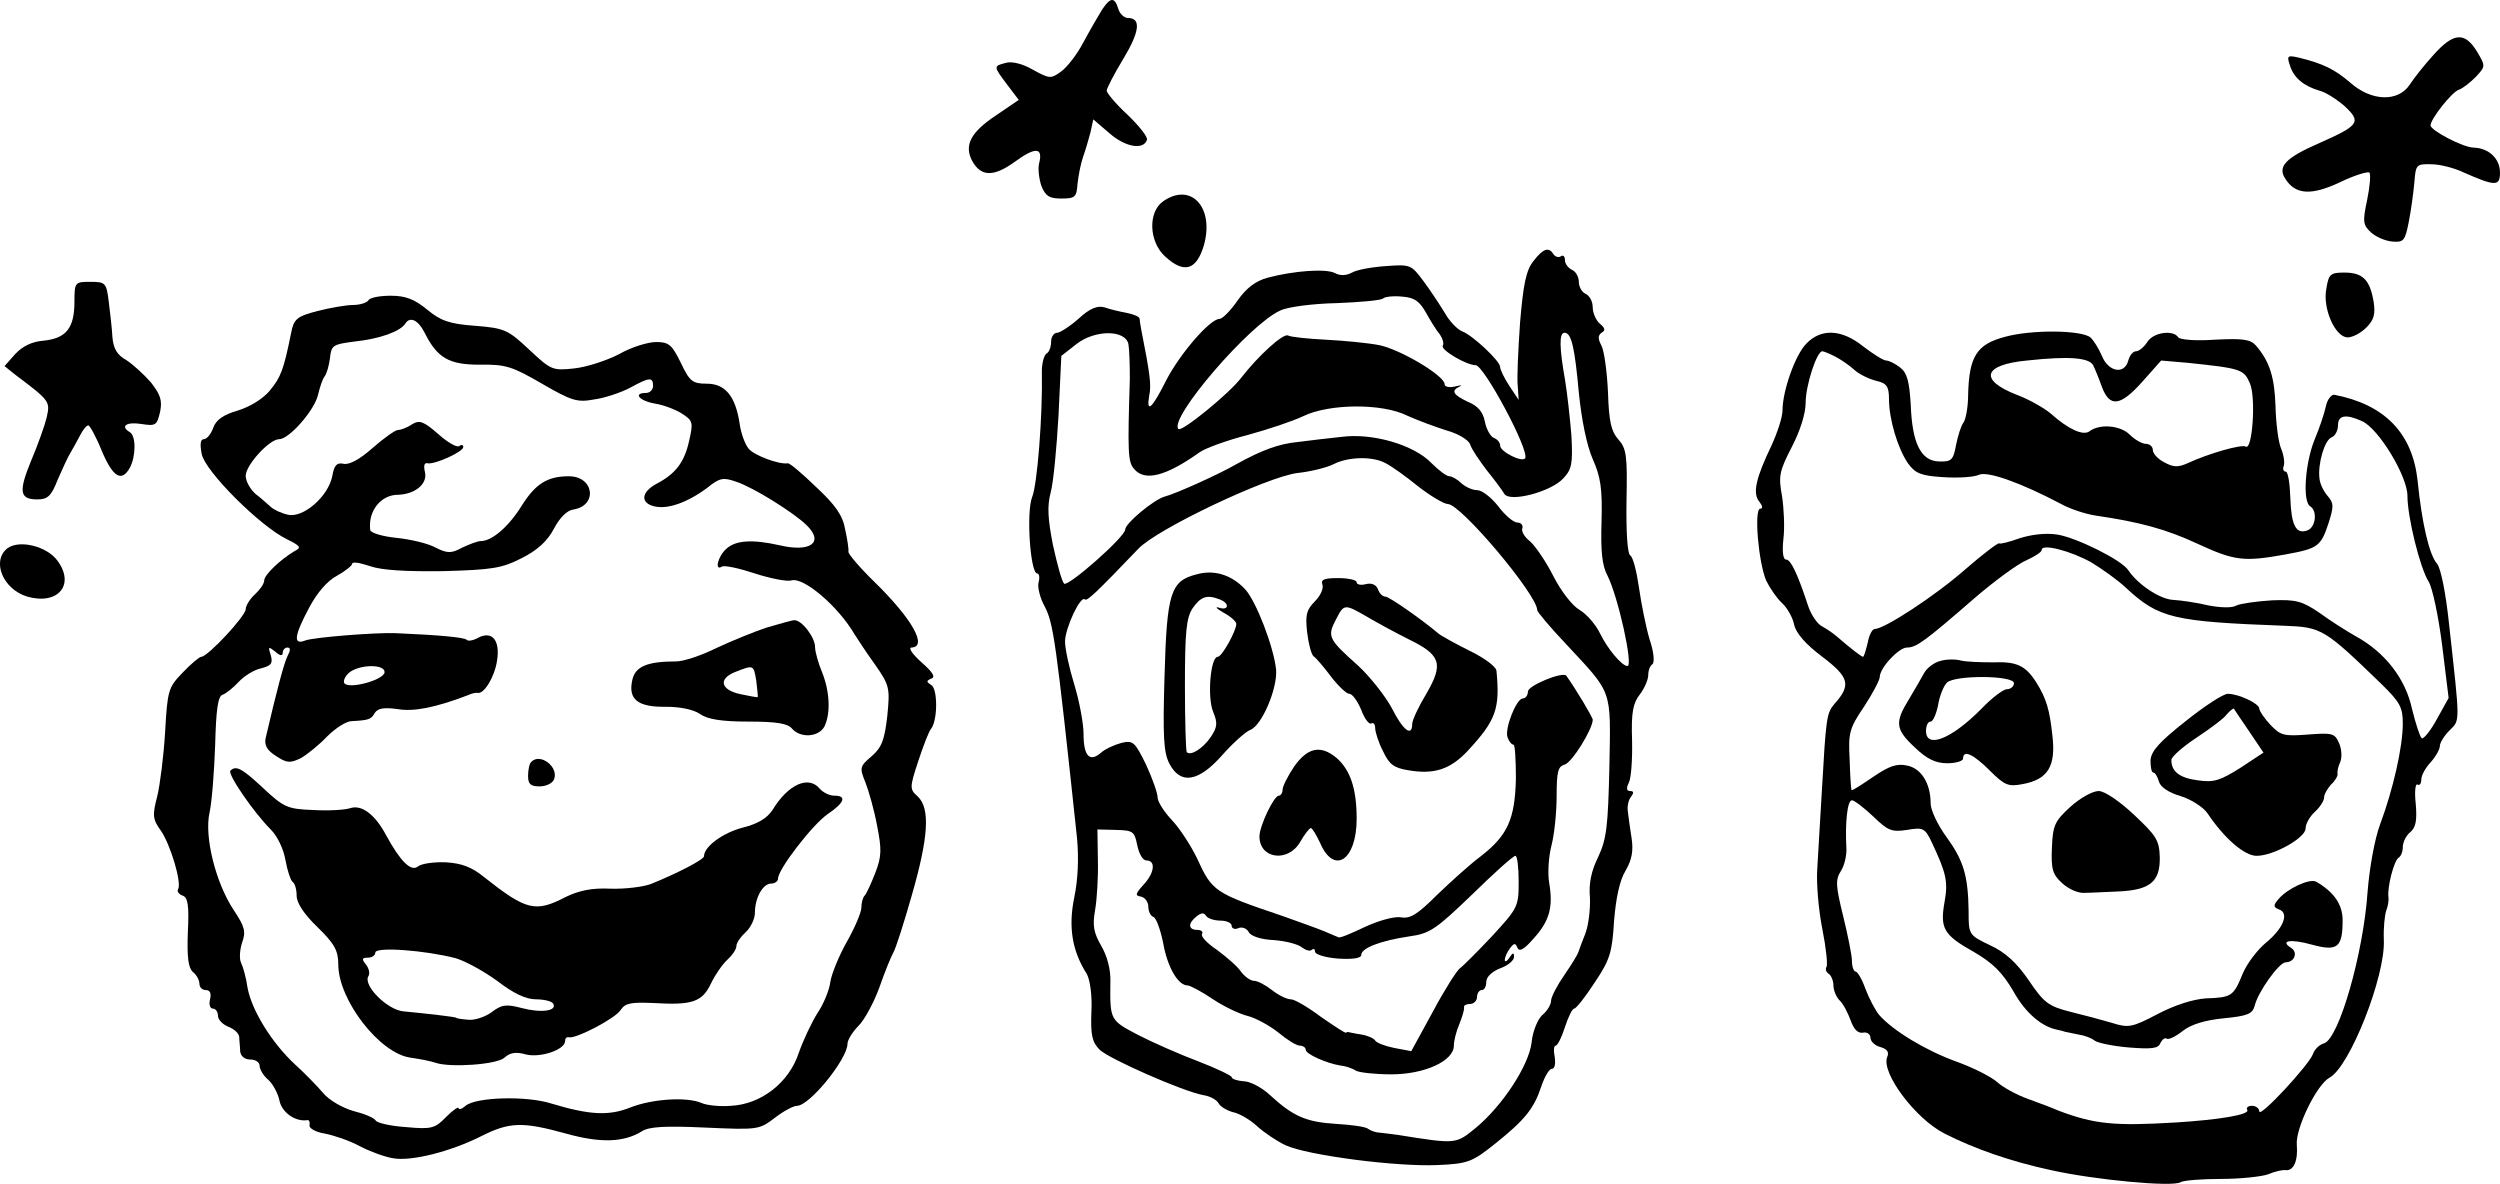 <?xml version="1.0" standalone="no"?>
<!DOCTYPE svg PUBLIC "-//W3C//DTD SVG 20010904//EN"
 "http://www.w3.org/TR/2001/REC-SVG-20010904/DTD/svg10.dtd">
<svg version="1.0" xmlns="http://www.w3.org/2000/svg"
 width="540.082pt" height="255.726pt" viewBox="0 0 540.082 255.726"
 preserveAspectRatio="xMidYMid meet">
<g transform="translate(-3.918,266.887) scale(0.1,-0.1)"
fill="#000000" stroke="none">
<path d="M2420 2648 c-8 -13 -26 -44 -40 -70 -14 -27 -36 -55 -49 -64 -22 -16
-25 -15 -60 4 -22 13 -46 19 -59 15 -27 -7 -27 -7 3 -47 l25 -33 -50 -34 c-54
-36 -68 -64 -51 -97 19 -35 46 -36 92 -3 45 33 62 32 53 -3 -3 -12 0 -34 5
-49 9 -22 17 -27 43 -27 30 0 33 3 35 32 2 18 7 44 12 58 5 14 12 38 16 53 l6
28 35 -30 c34 -30 74 -37 81 -14 2 6 -17 30 -42 54 -25 23 -45 47 -45 52 0 5
16 36 36 69 35 58 39 88 10 88 -8 0 -18 9 -21 20 -8 26 -17 25 -35 -2z"/>
<path d="M5297 2551 c-20 -22 -43 -51 -52 -65 -25 -38 -83 -36 -128 4 -34 29
-58 41 -110 54 -26 6 -28 5 -21 -16 8 -27 30 -45 64 -55 13 -3 38 -19 55 -34
36 -34 31 -41 -57 -80 -71 -31 -89 -50 -72 -76 22 -35 56 -37 118 -8 31 15 60
24 64 21 3 -4 1 -30 -5 -59 -10 -47 -9 -54 8 -70 11 -10 32 -19 47 -20 24 -2
27 2 35 43 5 25 10 63 12 85 3 38 4 40 37 39 18 0 49 -8 68 -17 70 -31 80 -31
80 -1 0 30 -24 53 -57 54 -22 0 -93 37 -93 48 0 14 46 72 61 77 9 3 25 16 37
28 21 23 21 23 2 55 -26 42 -50 41 -93 -7z"/>
<path d="M2552 2234 c-33 -23 -31 -87 4 -119 41 -38 68 -30 84 24 23 82 -28
137 -88 95z"/>
<path d="M3352 2105 c-16 -20 -22 -50 -29 -133 -4 -59 -7 -120 -5 -137 l2 -30
-20 30 c-11 17 -20 35 -20 41 0 13 -60 69 -82 77 -10 4 -27 21 -37 39 -11 18
-32 50 -47 70 -26 35 -28 36 -81 32 -30 -2 -63 -8 -73 -14 -13 -7 -26 -7 -37
-1 -20 10 -88 5 -145 -10 -26 -7 -46 -22 -65 -49 -15 -22 -33 -40 -39 -40 -21
0 -86 -76 -115 -132 -31 -62 -44 -74 -37 -33 5 22 1 49 -17 140 -2 11 -4 23
-4 26 -1 4 -13 9 -28 12 -16 3 -37 8 -48 12 -15 4 -31 -2 -55 -24 -19 -17 -41
-31 -47 -31 -7 0 -13 -9 -13 -19 0 -11 -4 -23 -10 -26 -5 -3 -10 -20 -10 -38
2 -96 -10 -246 -21 -272 -13 -33 -4 -165 11 -165 4 0 6 -8 3 -19 -3 -10 3 -34
13 -52 19 -37 24 -70 70 -501 4 -44 2 -89 -6 -128 -13 -63 -5 -115 27 -165 7
-13 12 -46 10 -83 -2 -50 2 -65 18 -81 21 -20 180 -90 224 -98 14 -2 29 -10
33 -18 4 -7 19 -16 32 -19 14 -3 37 -17 51 -30 14 -13 42 -32 61 -41 47 -22
240 -47 329 -43 65 3 74 6 124 46 65 52 84 76 100 124 7 21 17 38 23 38 6 0 8
11 6 25 -3 14 -2 25 2 25 4 0 13 18 20 40 7 22 16 40 20 40 4 0 24 25 44 56
33 49 38 65 42 132 4 50 12 89 25 110 14 24 17 44 13 70 -3 20 -7 46 -8 57 -2
11 1 26 7 33 6 8 6 12 -2 12 -8 0 -9 6 -3 18 5 9 8 51 7 92 -2 60 2 80 17 99
10 13 18 32 18 42 0 10 4 20 9 23 5 4 3 27 -6 53 -8 27 -18 77 -23 112 -5 35
-13 67 -19 70 -6 4 -9 50 -8 118 2 98 0 113 -18 133 -15 17 -20 38 -22 101 -2
44 -8 89 -14 101 -8 15 -8 22 0 28 9 5 8 10 -4 20 -8 7 -15 23 -15 35 0 13 -7
25 -15 29 -8 3 -15 15 -15 26 0 11 -7 23 -15 26 -8 4 -15 13 -15 21 0 8 -4 12
-9 8 -5 -3 -12 -1 -16 5 -10 16 -22 12 -43 -15z m-232 -112 c10 -18 23 -39 30
-47 6 -9 9 -19 6 -24 -5 -9 51 -42 71 -42 18 0 117 -185 107 -201 -6 -10 -54
14 -54 27 0 7 -6 14 -14 17 -7 3 -16 19 -19 35 -4 21 -15 34 -37 43 -32 15
-37 24 -17 33 6 3 2 3 -10 0 -13 -3 -23 -1 -23 5 0 18 -94 74 -140 84 -25 5
-78 10 -117 12 -40 2 -76 6 -81 9 -10 6 -64 -43 -102 -92 -26 -34 -128 -117
-135 -110 -22 22 154 227 220 256 16 8 72 15 122 16 51 2 96 6 100 10 4 4 23
6 42 4 26 -2 37 -10 51 -35z m-643 -68 c2 -11 3 -45 3 -75 -5 -159 -4 -179 9
-194 23 -28 69 -16 142 36 13 9 60 26 103 37 44 12 98 30 121 41 56 27 170 28
224 1 22 -10 60 -24 85 -32 26 -7 48 -21 51 -30 3 -10 20 -35 36 -56 17 -21
34 -44 38 -51 11 -19 100 4 127 33 19 20 21 32 18 92 -3 37 -9 92 -14 122 -12
68 -13 101 -1 101 15 0 22 -31 31 -130 6 -59 17 -113 30 -143 17 -38 21 -64
19 -135 -2 -63 1 -95 13 -117 23 -46 56 -195 43 -195 -12 0 -43 37 -59 70 -9
19 -29 42 -44 51 -16 9 -40 40 -57 73 -16 32 -39 65 -50 75 -12 9 -20 22 -17
29 2 6 -3 12 -11 12 -8 0 -27 16 -41 35 -15 19 -35 35 -46 35 -10 0 -25 7 -34
15 -8 8 -20 15 -26 15 -6 0 -23 13 -38 28 -38 40 -128 66 -195 57 -29 -3 -71
-8 -94 -11 -41 -4 -77 -17 -133 -48 -36 -21 -131 -64 -155 -70 -24 -7 -85 -58
-85 -71 0 -16 -124 -125 -132 -117 -5 5 -15 42 -24 83 -11 56 -13 84 -5 114 6
22 13 97 17 168 l6 127 32 25 c40 32 107 32 113 0z m556 -257 c12 -6 43 -28
70 -50 27 -21 56 -38 64 -38 28 0 193 -196 193 -229 0 -4 27 -36 60 -71 104
-112 99 -96 96 -267 -3 -130 -6 -156 -24 -195 -15 -30 -21 -58 -18 -89 1 -24
-3 -59 -10 -77 -7 -18 -14 -36 -15 -40 -1 -4 -14 -26 -30 -49 -16 -23 -29 -48
-29 -56 0 -8 -8 -22 -19 -31 -10 -9 -21 -36 -23 -59 -6 -50 -63 -137 -121
-185 -43 -35 -42 -35 -167 -15 -14 2 -32 4 -40 5 -8 0 -19 4 -25 8 -5 5 -37 9
-70 11 -64 4 -92 16 -142 62 -17 16 -43 30 -57 30 -14 1 -26 5 -26 9 0 3 -33
19 -72 34 -40 15 -99 41 -130 57 -61 32 -61 32 -60 115 1 26 -7 56 -20 78 -16
28 -19 43 -13 77 4 23 7 72 6 108 l-1 66 40 -1 c37 -1 40 -3 46 -33 4 -19 12
-33 20 -33 21 0 17 -28 -7 -53 -17 -19 -18 -23 -5 -25 9 -2 16 -12 16 -22 0
-10 5 -20 11 -22 6 -2 15 -27 21 -56 9 -52 32 -92 53 -92 5 0 30 -13 55 -30
24 -16 58 -32 75 -36 16 -4 46 -20 65 -35 19 -16 40 -29 47 -29 7 0 13 -4 13
-9 0 -9 44 -29 75 -34 11 -1 26 -6 33 -11 7 -4 41 -8 77 -8 72 0 135 29 135
62 0 10 5 31 12 47 6 15 11 31 10 36 -1 4 5 7 13 7 8 0 15 7 15 15 0 8 5 15
10 15 6 0 10 8 10 18 0 10 12 22 30 29 17 6 30 17 30 25 0 10 -3 9 -10 -2 -5
-8 -10 -10 -10 -5 0 6 5 17 11 25 9 12 12 12 16 2 4 -10 14 -5 34 18 35 38 44
68 35 121 -4 22 -1 59 5 82 6 23 11 71 11 106 0 53 3 64 17 68 16 4 61 77 61
97 0 5 -35 64 -57 95 -7 10 -83 -21 -83 -34 0 -8 -5 -15 -11 -15 -14 0 -40
-66 -33 -84 3 -9 9 -16 13 -16 3 0 5 -33 5 -73 -2 -88 -18 -123 -76 -168 -24
-18 -66 -56 -95 -84 -41 -41 -57 -51 -76 -48 -14 3 -47 -6 -78 -20 -29 -14
-55 -25 -58 -23 -3 1 -17 7 -31 13 -14 6 -54 20 -90 33 -148 50 -152 53 -185
125 -13 27 -37 64 -54 82 -17 18 -31 40 -31 49 0 9 -11 41 -25 71 -24 49 -28
53 -53 47 -15 -4 -35 -13 -44 -21 -25 -22 -38 -7 -38 40 0 23 -9 71 -20 107
-11 36 -20 77 -20 93 0 28 33 100 43 91 4 -5 26 16 115 109 40 43 279 156 344
164 29 3 64 12 78 19 31 16 84 18 113 2z m287 -904 c0 -54 -2 -57 -57 -117
-32 -34 -63 -65 -70 -70 -6 -4 -33 -46 -58 -93 l-47 -86 -37 7 c-20 4 -38 11
-41 16 -3 5 -17 11 -30 13 -14 2 -26 5 -27 5 -2 1 -4 0 -6 -1 -1 -2 -25 14
-54 34 -28 21 -57 38 -65 38 -9 0 -27 9 -41 20 -14 11 -31 20 -39 20 -7 0 -20
9 -28 20 -8 12 -32 32 -52 47 -21 14 -35 29 -32 34 3 5 -2 9 -10 9 -20 0 -21
14 -2 29 10 8 16 9 21 1 3 -5 17 -10 31 -10 13 0 24 -5 24 -11 0 -6 7 -9 15
-5 8 3 18 -1 22 -9 5 -9 28 -16 54 -17 26 -2 53 -9 61 -16 8 -6 18 -9 21 -5 4
3 7 2 7 -4 0 -6 23 -13 50 -15 33 -2 50 1 50 8 0 15 43 31 104 40 44 6 57 15
135 90 47 46 89 84 94 84 4 0 7 -25 7 -56z"/>
<path d="M2624 1428 c-56 -14 -64 -40 -69 -218 -4 -132 -2 -166 10 -190 24
-47 63 -41 115 18 23 26 50 50 60 54 25 9 59 89 56 130 -5 49 -43 148 -67 174
-29 31 -67 43 -105 32z m50 -54 c22 -8 20 -25 -1 -18 -10 3 -6 -2 10 -11 15
-8 27 -19 27 -24 0 -15 -31 -71 -40 -71 -16 0 -23 -88 -10 -119 10 -24 9 -33
-5 -54 -16 -24 -43 -42 -52 -33 -2 2 -4 67 -4 144 0 115 3 145 16 166 18 26
31 31 59 20z"/>
<path d="M2896 1406 c3 -8 -4 -24 -16 -36 -19 -19 -21 -30 -17 -67 3 -25 9
-48 14 -52 5 -3 22 -23 37 -43 16 -21 34 -38 40 -38 7 0 18 -16 26 -35 7 -19
17 -32 22 -29 4 3 8 -2 8 -10 0 -8 7 -31 17 -50 13 -28 23 -36 54 -41 57 -10
92 2 130 43 60 65 69 90 61 172 -1 9 -27 28 -58 43 -30 15 -61 32 -67 37 -38
32 -107 80 -115 80 -6 0 -13 7 -16 16 -4 10 -14 14 -26 11 -11 -3 -20 -1 -20
4 0 5 -18 9 -40 9 -30 0 -38 -3 -34 -14z m99 -71 c22 -13 61 -34 87 -47 70
-34 76 -53 39 -117 -17 -28 -31 -58 -31 -66 0 -29 -20 -14 -44 34 -14 26 -47
68 -73 92 -64 57 -67 63 -48 99 18 35 18 35 70 5z"/>
<path d="M2835 1013 c-14 -21 -25 -43 -25 -50 0 -7 -4 -13 -8 -13 -11 0 -42
-66 -42 -88 0 -49 62 -57 88 -12 9 16 20 30 23 30 3 0 12 -15 20 -32 30 -70
79 -38 79 52 0 66 -14 106 -44 132 -34 28 -62 22 -91 -19z"/>
<path d="M5065 2046 c-9 -43 19 -106 46 -106 11 0 29 10 40 21 17 17 20 29 16
56 -8 47 -23 63 -63 63 -30 0 -34 -3 -39 -34z"/>
<path d="M200 2017 c0 -57 -18 -79 -66 -84 -26 -2 -46 -12 -62 -29 l-23 -26
21 -17 c77 -58 78 -59 70 -94 -4 -17 -19 -59 -33 -92 -28 -68 -26 -85 13 -85
22 0 30 7 44 43 10 23 22 49 27 57 5 8 14 25 21 38 6 12 14 22 18 22 3 0 17
-25 29 -55 24 -57 43 -69 61 -36 13 25 13 68 0 76 -22 13 -8 23 24 18 32 -5
34 -3 41 26 5 25 1 37 -20 64 -15 17 -39 39 -53 48 -20 11 -28 25 -30 50 -1
19 -5 53 -8 77 -5 40 -7 42 -40 42 -33 0 -34 -1 -34 -43z"/>
<path d="M835 2020 c-3 -5 -18 -10 -33 -10 -15 0 -49 -6 -77 -13 -45 -12 -51
-17 -57 -48 -16 -79 -22 -95 -46 -124 -15 -18 -43 -35 -69 -43 -31 -9 -47 -20
-53 -37 -5 -14 -14 -25 -21 -25 -7 0 -8 -12 -4 -32 7 -37 126 -156 184 -184
30 -15 32 -18 16 -26 -30 -18 -65 -51 -65 -63 0 -7 -9 -20 -20 -30 -11 -10
-20 -25 -20 -32 0 -15 -82 -103 -96 -103 -4 0 -22 -15 -40 -34 -31 -32 -33
-38 -38 -127 -3 -52 -11 -115 -17 -140 -11 -42 -10 -50 8 -75 21 -31 45 -112
37 -126 -3 -4 1 -11 10 -14 11 -4 14 -21 11 -79 -2 -55 1 -77 11 -86 8 -6 14
-18 14 -25 0 -8 6 -14 14 -14 9 0 12 -7 9 -20 -3 -11 0 -20 6 -20 6 0 11 -7
11 -15 0 -9 10 -19 22 -24 13 -5 23 -14 24 -22 0 -8 2 -22 2 -31 1 -11 10 -18
22 -18 11 0 20 -6 20 -13 0 -8 8 -22 19 -31 10 -9 21 -30 24 -45 5 -25 34 -46
60 -42 4 1 6 -4 5 -11 -2 -6 13 -15 33 -18 20 -4 53 -15 75 -27 21 -11 53 -23
71 -26 39 -8 126 14 193 48 60 30 88 31 182 5 75 -21 125 -19 164 5 15 10 51
12 136 8 114 -5 117 -5 151 21 18 14 40 26 48 26 27 0 109 101 109 134 0 8 11
26 24 39 13 13 33 50 45 83 11 32 25 66 30 75 5 8 23 64 40 124 36 125 40 187
13 213 -18 16 -18 19 1 77 11 33 23 65 28 70 14 19 14 86 0 94 -11 7 -11 9 0
14 10 3 3 14 -21 35 -19 17 -29 31 -22 32 36 1 2 62 -80 142 -32 31 -57 61
-56 65 1 4 -2 26 -7 48 -5 30 -21 53 -63 92 -30 29 -57 52 -61 51 -19 -3 -72
17 -84 31 -8 9 -17 33 -20 55 -9 59 -31 86 -71 86 -31 0 -37 5 -56 45 -19 39
-26 45 -53 45 -18 0 -54 -11 -80 -26 -27 -14 -70 -28 -97 -31 -47 -5 -50 -4
-97 40 -46 43 -53 47 -117 52 -56 4 -75 11 -104 35 -28 23 -47 30 -79 30 -23
0 -45 -4 -48 -10z m121 -69 c28 -56 53 -70 120 -70 56 1 70 -4 134 -41 64 -37
76 -41 113 -34 23 3 58 15 77 25 42 23 50 24 50 4 0 -8 -7 -15 -15 -15 -29 0
-15 -17 19 -23 19 -3 45 -13 59 -22 23 -15 24 -19 15 -58 -10 -47 -30 -72 -70
-93 -34 -18 -36 -42 -5 -49 28 -7 71 8 114 40 27 22 35 23 63 13 37 -12 126
-68 152 -94 38 -37 8 -59 -59 -43 -58 13 -95 11 -115 -8 -18 -16 -26 -49 -9
-38 6 3 38 -4 71 -15 34 -11 70 -18 79 -15 26 8 101 -56 136 -116 6 -9 25 -39
44 -65 32 -46 33 -51 27 -112 -6 -52 -12 -68 -34 -87 -26 -22 -26 -25 -13 -57
7 -18 19 -60 25 -93 10 -51 10 -66 -4 -102 -9 -23 -19 -45 -23 -49 -4 -4 -7
-16 -7 -26 0 -10 -14 -43 -31 -73 -17 -30 -33 -69 -36 -87 -2 -18 -15 -49 -28
-68 -12 -19 -30 -57 -40 -85 -21 -65 -82 -112 -147 -115 -23 -2 -52 1 -63 6
-32 14 -108 9 -155 -10 -46 -18 -87 -16 -170 9 -53 17 -163 14 -185 -5 -8 -7
-15 -9 -15 -5 0 4 -12 -4 -27 -19 -24 -25 -32 -27 -86 -22 -33 2 -63 9 -66 14
-3 6 -25 15 -49 21 -24 7 -53 24 -65 39 -12 14 -39 42 -60 61 -50 46 -94 117
-103 166 -3 22 -10 46 -14 54 -4 8 -3 27 2 43 9 24 6 35 -18 71 -39 59 -64
159 -52 211 5 23 10 88 12 145 2 77 6 106 16 109 8 3 23 15 35 28 11 12 33 26
48 29 23 6 26 11 21 29 -6 18 -5 19 10 7 10 -9 16 -10 16 -2 0 6 5 11 10 11 7
0 7 -6 1 -17 -8 -15 -24 -76 -48 -179 -3 -15 3 -26 22 -38 24 -16 31 -16 54
-5 14 8 40 29 57 47 17 17 41 33 53 33 38 2 42 4 50 18 7 10 20 12 49 8 35 -6
81 3 152 30 8 4 18 6 21 5 14 -3 37 35 42 70 7 44 -11 65 -41 49 -11 -6 -22
-8 -25 -4 -6 5 -59 10 -152 14 -42 2 -181 -9 -197 -16 -26 -10 -23 11 9 71 17
32 39 58 60 69 18 10 33 22 33 26 0 5 17 2 38 -5 25 -9 77 -12 158 -11 106 3
127 6 170 28 34 17 56 37 70 64 12 23 28 39 41 41 54 8 46 72 -9 72 -46 0 -72
-16 -102 -64 -28 -45 -64 -76 -88 -76 -7 0 -25 -7 -40 -14 -24 -13 -32 -13
-58 0 -16 9 -55 18 -85 21 -30 3 -56 11 -56 17 -5 41 23 76 60 76 37 1 65 24
58 50 -3 13 -1 20 6 18 16 -3 77 25 77 35 0 5 -4 6 -9 2 -6 -3 -26 9 -46 27
-31 27 -40 30 -56 20 -10 -7 -24 -12 -30 -12 -6 0 -31 -18 -55 -39 -28 -25
-51 -37 -63 -34 -14 3 -20 -3 -24 -27 -9 -44 -63 -91 -96 -83 -14 3 -31 11
-37 17 -7 6 -21 19 -33 28 -11 10 -21 27 -21 39 0 23 51 79 72 79 22 0 76 62
84 95 4 17 10 35 14 40 5 6 10 24 12 40 3 28 6 30 53 36 56 6 99 22 110 39 10
16 28 7 41 -19z m-86 -734 c0 -17 -78 -38 -87 -24 -3 5 2 16 12 24 24 17 75
17 75 0z"/>
<path d="M1695 1313 c-27 -9 -76 -29 -108 -44 -32 -16 -71 -29 -87 -29 -63 0
-89 -11 -95 -41 -9 -41 12 -58 73 -57 31 0 60 -6 74 -16 16 -11 46 -16 104
-16 60 0 85 -4 94 -15 18 -21 57 -19 70 4 14 28 12 76 -5 118 -8 19 -15 44
-15 54 0 21 -29 59 -45 58 -5 0 -32 -8 -60 -16z m-22 -115 c2 -18 4 -34 3 -35
-1 -1 -17 2 -36 6 -44 9 -50 33 -13 48 41 16 40 16 46 -19z"/>
<path d="M1187 1023 c-4 -3 -7 -17 -7 -30 0 -18 5 -23 25 -23 14 0 28 7 31 15
11 27 -30 58 -49 38z"/>
<path d="M537 1004 c-7 -7 50 -90 87 -127 15 -15 28 -43 32 -67 4 -22 11 -43
15 -46 5 -3 9 -16 9 -30 0 -16 16 -40 45 -68 37 -36 45 -51 45 -81 0 -76 89
-192 156 -201 21 -3 46 -8 54 -11 31 -11 133 -4 149 11 12 11 25 13 46 7 31
-8 85 10 85 29 0 6 3 9 8 8 15 -4 101 41 112 59 10 15 22 17 71 15 83 -5 105
2 124 42 9 19 25 42 36 52 10 9 19 22 19 29 0 7 9 20 20 30 11 10 20 29 20 42
0 32 17 63 35 63 8 0 15 5 15 11 0 20 74 116 107 139 37 25 42 40 14 40 -10 0
-24 7 -31 15 -24 29 -68 10 -102 -46 -12 -18 -32 -30 -64 -38 -43 -11 -84 -41
-84 -62 0 -7 -58 -37 -115 -60 -16 -6 -55 -11 -87 -10 -40 2 -68 -4 -97 -18
-65 -34 -85 -29 -176 43 -27 22 -49 30 -83 32 -26 1 -53 -3 -60 -9 -15 -12
-38 11 -69 68 -24 45 -53 66 -77 58 -12 -4 -48 -6 -81 -4 -55 2 -63 6 -107 47
-46 43 -59 50 -71 38z m486 -405 c21 -6 61 -28 90 -49 35 -27 62 -40 84 -40
17 0 34 -4 37 -9 10 -16 -25 -21 -67 -10 -34 9 -44 8 -66 -9 -14 -10 -37 -18
-51 -16 -14 1 -25 3 -25 4 0 2 -62 9 -114 14 -35 3 -88 56 -76 76 4 6 1 17 -5
25 -10 12 -9 15 4 15 9 0 16 5 16 11 0 13 107 5 173 -12z"/>
<path d="M4370 1941 c-61 -16 -77 -43 -79 -125 0 -26 -5 -53 -10 -60 -5 -6
-12 -28 -16 -48 -6 -33 -10 -37 -37 -36 -39 1 -58 39 -61 123 -3 50 -8 69 -23
80 -10 8 -24 15 -30 15 -6 0 -28 14 -49 30 -47 38 -92 40 -124 6 -24 -25 -51
-102 -51 -144 0 -14 -11 -48 -24 -76 -34 -71 -41 -103 -26 -121 7 -9 8 -15 2
-15 -14 0 -4 -117 13 -156 8 -16 23 -38 34 -48 11 -10 23 -31 26 -46 4 -19 25
-43 61 -70 58 -44 63 -61 26 -102 -17 -20 -18 -31 -27 -188 -4 -63 -8 -140
-10 -170 -2 -30 3 -88 11 -128 8 -40 12 -77 9 -82 -3 -5 -1 -11 5 -15 5 -3 10
-15 10 -25 0 -10 6 -25 13 -32 8 -7 18 -27 24 -43 7 -20 16 -29 27 -27 9 2 16
-4 16 -11 0 -8 10 -17 21 -20 15 -4 20 -11 15 -22 -13 -34 61 -133 124 -165
65 -33 142 -60 230 -79 94 -21 263 -37 280 -26 7 4 46 7 87 7 42 0 88 5 102
10 14 6 31 10 38 9 17 -2 27 20 24 55 -3 35 43 130 71 145 43 23 121 219 117
298 -1 25 2 53 5 62 4 10 6 23 5 30 -3 21 12 79 22 85 5 3 9 13 9 23 0 10 7
25 16 32 12 10 15 25 12 61 -3 26 -1 45 4 42 4 -3 8 2 8 11 0 9 9 25 20 37 11
12 20 28 20 35 0 7 9 22 21 34 23 23 23 12 -1 229 -7 67 -18 122 -26 131 -17
19 -33 89 -42 179 -11 103 -71 165 -180 186 -6 1 -15 -10 -18 -24 -3 -15 -14
-48 -25 -74 -20 -50 -26 -133 -9 -143 16 -10 12 -45 -6 -52 -25 -9 -35 11 -37
71 -1 31 -5 56 -10 56 -5 0 -7 6 -4 13 2 6 0 23 -6 37 -6 14 -11 55 -12 91 -2
64 -13 97 -42 131 -12 14 -29 16 -89 13 -41 -3 -76 0 -79 5 -11 17 -54 11 -67
-10 -7 -11 -18 -20 -24 -20 -7 0 -14 -9 -17 -20 -8 -31 -43 -25 -57 10 -7 16
-18 34 -25 40 -20 16 -128 17 -185 1z m-367 -42 c12 -6 31 -19 42 -29 11 -10
32 -20 48 -24 22 -5 27 -12 27 -39 0 -44 19 -107 41 -139 16 -22 28 -27 77
-30 31 -2 65 0 76 5 18 9 91 -17 178 -63 20 -11 54 -22 75 -25 95 -14 151 -29
220 -61 80 -37 100 -39 189 -23 71 13 77 17 94 69 11 35 11 42 -2 57 -9 10
-17 27 -18 38 -4 32 11 83 26 89 8 3 14 15 14 26 0 22 17 25 52 9 36 -16 98
-119 98 -161 0 -46 27 -156 46 -186 8 -13 21 -74 29 -137 l14 -114 -25 -45
c-14 -26 -29 -44 -33 -42 -4 3 -13 31 -21 63 -14 66 -59 123 -121 157 -21 12
-56 34 -79 51 -37 25 -50 29 -102 27 -33 -2 -68 -7 -77 -11 -9 -6 -35 -5 -61
0 -25 6 -59 11 -77 12 -29 2 -76 34 -96 64 -14 22 -111 70 -153 77 -26 4 -57
0 -82 -8 -22 -8 -42 -13 -44 -11 -2 2 -35 -23 -73 -56 -66 -58 -175 -129 -196
-129 -5 0 -12 -13 -15 -30 -4 -16 -8 -30 -10 -30 -3 0 -22 14 -58 45 -7 6 -20
15 -31 21 -10 5 -24 26 -30 45 -22 67 -37 99 -47 99 -7 0 -9 17 -6 45 3 24 1
66 -3 92 -8 43 -6 54 21 106 18 35 30 72 30 96 0 37 24 111 36 111 3 0 15 -5
27 -11z m558 -19 c4 -8 13 -30 19 -47 17 -45 40 -42 88 12 l40 45 58 -5 c115
-12 121 -14 134 -45 13 -31 5 -144 -9 -136 -8 6 -81 -15 -124 -35 -22 -10 -32
-10 -52 1 -14 7 -25 19 -25 27 0 7 -7 13 -15 13 -8 0 -24 9 -35 20 -20 20 -65
24 -87 7 -14 -10 -46 5 -83 38 -14 12 -47 31 -74 41 -82 32 -73 65 22 74 92
10 134 6 143 -10z m-4 -426 c23 -14 57 -38 75 -55 71 -66 102 -73 343 -82 80
-3 86 -7 208 -125 41 -40 47 -51 47 -86 0 -51 -21 -143 -49 -218 -12 -32 -23
-95 -27 -145 -9 -134 -62 -318 -94 -328 -11 -3 -21 -14 -24 -23 -8 -23 -116
-140 -116 -124 0 6 -7 12 -16 12 -8 0 -13 -4 -10 -9 6 -10 -59 -21 -154 -27
-133 -8 -176 -4 -255 26 -11 5 -40 16 -65 25 -25 9 -54 25 -66 36 -12 11 -51
31 -87 44 -67 24 -138 67 -168 101 -9 11 -22 36 -30 57 -7 20 -17 37 -21 37
-4 0 -8 10 -8 23 0 12 -9 56 -19 97 -16 65 -17 78 -5 97 8 12 13 35 12 50 -3
54 2 103 12 103 5 0 26 -16 46 -35 32 -31 40 -34 73 -29 35 6 39 4 54 -28 31
-66 35 -84 27 -128 -10 -57 -2 -71 64 -108 41 -24 61 -44 85 -85 26 -47 62
-77 96 -83 6 -1 12 -3 15 -4 3 -1 16 -3 29 -6 14 -2 29 -8 35 -13 6 -5 39 -12
74 -15 50 -4 64 -2 68 9 4 8 10 13 14 10 4 -3 20 5 35 17 18 14 48 23 88 27
51 5 62 9 67 27 7 30 53 94 67 94 19 0 27 21 12 31 -26 16 -1 20 45 7 55 -15
66 -6 66 53 0 34 -19 61 -57 83 -14 8 -63 -15 -82 -38 -11 -13 -11 -17 2 -22
22 -8 9 -41 -29 -72 -18 -15 -41 -45 -50 -67 -20 -49 -24 -51 -80 -53 -27 -2
-66 -14 -104 -34 -55 -29 -63 -30 -98 -19 -20 6 -61 17 -90 24 -47 12 -57 19
-90 68 -26 38 -51 61 -84 76 -46 22 -46 23 -46 74 -1 76 -11 109 -48 160 -19
26 -34 58 -34 72 0 43 -20 76 -51 82 -22 5 -39 -1 -74 -25 -25 -17 -45 -30
-46 -28 -1 2 -3 31 -4 66 -3 57 -1 67 31 114 19 29 34 58 34 64 0 20 41 64 59
64 20 0 38 13 145 106 44 38 96 76 114 83 17 8 32 17 32 22 0 14 62 -2 107
-27z"/>
<path d="M4231 1241 c-13 -3 -29 -15 -35 -26 -6 -11 -21 -37 -33 -57 -31 -50
-29 -65 13 -104 26 -25 45 -34 70 -34 19 0 34 5 34 10 0 20 22 10 58 -26 32
-32 40 -35 71 -29 54 10 72 38 64 105 -6 56 -13 80 -35 115 -23 36 -42 45 -93
43 -27 0 -59 1 -70 4 -11 3 -31 3 -44 -1z m159 -48 c0 -7 -7 -13 -15 -13 -8 0
-33 -19 -55 -42 -64 -65 -120 -88 -120 -48 0 11 4 20 10 20 5 0 12 16 16 35 3
20 12 42 19 49 17 17 145 16 145 -1z"/>
<path d="M4761 1111 c-57 -45 -75 -65 -76 -85 0 -14 2 -26 6 -26 4 0 9 -9 12
-19 3 -12 20 -24 47 -32 23 -7 49 -24 58 -37 36 -54 80 -92 106 -92 37 0 106
39 106 59 0 10 9 26 20 36 11 10 20 24 20 31 0 7 7 19 15 28 9 8 15 19 14 23
-1 4 1 16 6 26 4 10 3 29 -3 41 -9 21 -15 22 -67 18 -52 -4 -59 -2 -81 21 -13
14 -24 30 -24 35 0 11 -45 32 -68 32 -10 0 -51 -27 -91 -59z m137 -22 l31 -46
-50 -33 c-43 -27 -57 -32 -91 -27 -40 5 -58 19 -58 44 0 7 24 28 54 48 30 20
60 42 66 51 7 8 14 13 15 12 1 -2 16 -24 33 -49z"/>
<path d="M4512 926 c-34 -31 -38 -40 -40 -88 -2 -46 1 -58 22 -77 14 -13 35
-22 48 -21 13 0 46 2 73 3 69 3 91 21 90 74 -1 37 -8 47 -56 92 -31 29 -63 51
-76 51 -13 0 -40 -15 -61 -34z"/>
<path d="M56 1485 c-36 -27 -11 -89 42 -105 67 -19 104 26 65 78 -23 31 -81
45 -107 27z"/>
</g>
</svg>
